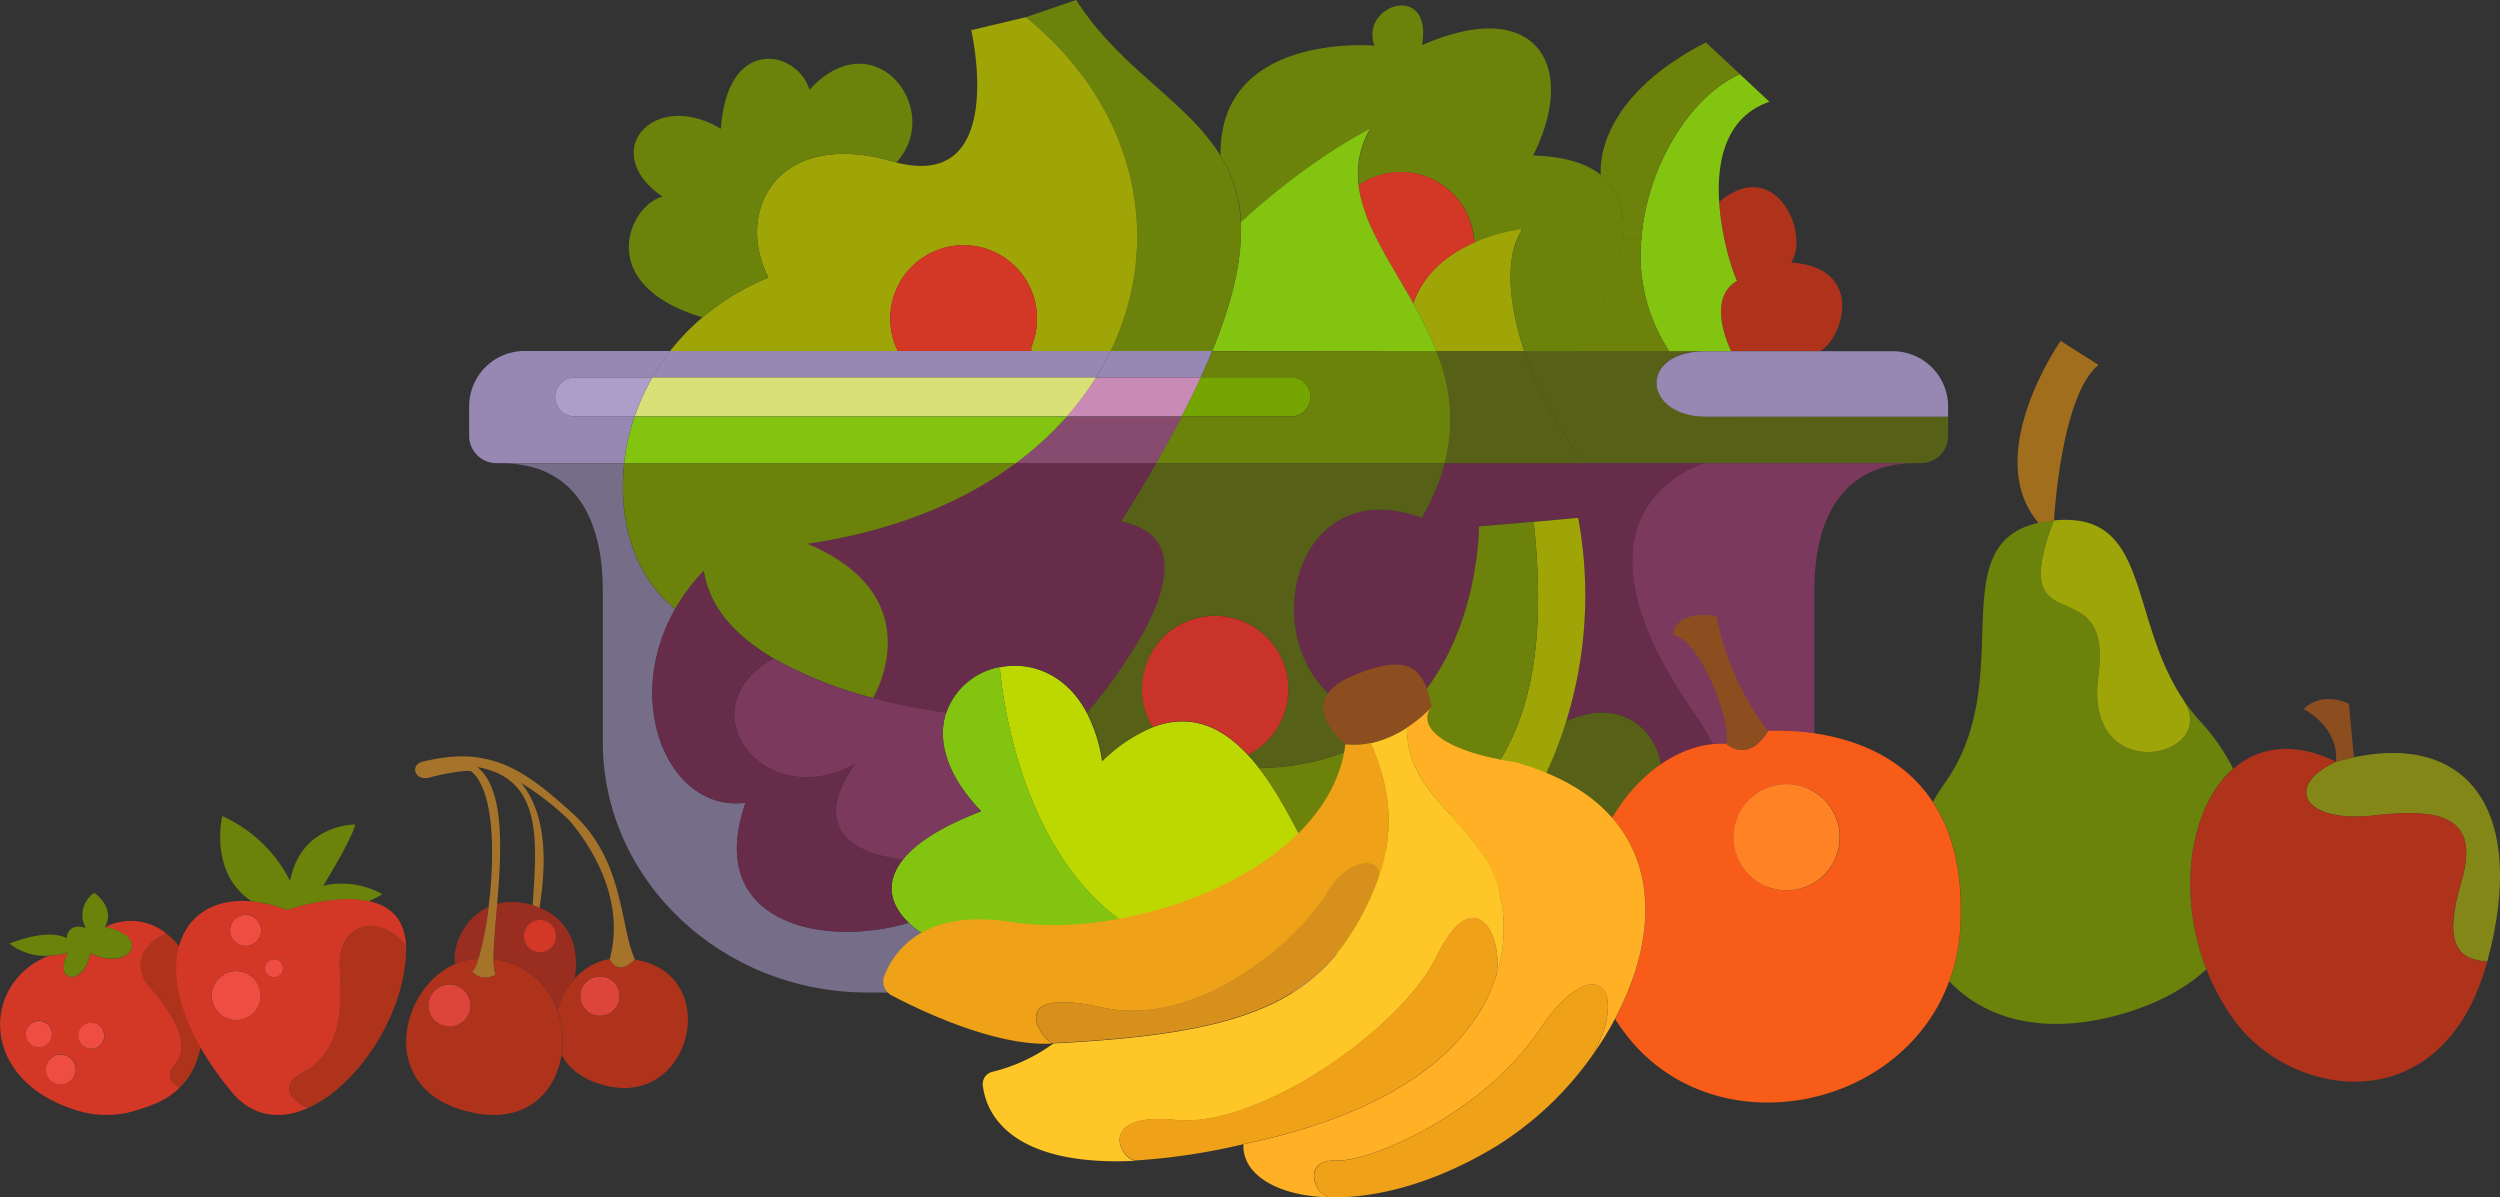 <svg xmlns="http://www.w3.org/2000/svg" viewBox="0 0 461.99 221.27"><rect x="0" y="0" width="461.99" height="221.27" fill="#333333" stroke="none"/><defs><style>.cls-1{fill:#576017;}.cls-2{fill:#9688b2;}.cls-3{fill:#7a395d;}.cls-4{fill:#af331b;}.cls-5{fill:#82c410;}.cls-6{fill:#6d820a;}.cls-7{fill:#682c4b;}.cls-8{fill:#ffe5e5;}.cls-9{fill:#6b820b;}.cls-10{fill:#a0a507;}.cls-11{fill:#bdd800;}.cls-12{fill:#d33726;}.cls-13{fill:#766e89;}.cls-14{fill:#75a500;}.cls-15{fill:#c9332a;}.cls-16{fill:#c98bb5;}.cls-17{fill:#874b6f;}.cls-18{fill:#d9e077;}.cls-19{fill:#ab9fc9;}.cls-20{fill:#828717;}.cls-21{fill:#8c4e1f;}.cls-22{fill:#9ea508;}.cls-23{fill:#a06e1d;}.cls-24{fill:#f75d19;}.cls-25{fill:#ff8224;}.cls-26{fill:#ffb024;}.cls-27{fill:#efa118;}.cls-28{fill:#ffc627;}.cls-29{fill:#d8901d;}.cls-30{fill:#ef4d41;}.cls-31{fill:#992d1f;}.cls-32{fill:#dd453a;}.cls-33{fill:#a57329;}</style></defs><title>Asset 1</title><g id="Layer_2" data-name="Layer 2"><g id="artwork"><path class="cls-1" d="M360,77v3.58a5,5,0,0,1-5,5H292.84a69.22,69.22,0,0,1-11.17-20.73H315.3c-12.76,0-11.7,12.1,0,12.1Z"/><path class="cls-2" d="M360,75.09V77H315.3c-11.7,0-12.76-12.1,0-12.1h34.43A10.23,10.23,0,0,1,360,75.09Z"/><path class="cls-3" d="M251,176.28c0-3.71,4.89-7.48,14.06-7.48,2.95,0,6.94,0,11.42-.1A138,138,0,0,0,295.82,167a52.4,52.4,0,0,0,14.09-4.19.94.94,0,0,1,.15-.06,4.64,4.64,0,0,0,.8-.41h0c9.58-5.12,13.45-14.31,2.05-30.74-13.42-19.32-12.75-30.85-8.79-37.54A19.9,19.9,0,0,1,315,85.59h39c-13.64,0-18.71,10.47-18.71,23.39v28.07c0,25.6-21.92,46.36-48.94,46.36H265.06C255.51,183.41,251,179.87,251,176.28Z"/><path class="cls-4" d="M331,48.5c13.76,1,9.57,14,5.38,16.36H319.92s-4.89-9.57,1.1-13c-.59-1-2.88-7.47-3.32-14.54C328,28.57,334.57,43.13,331,48.5Z"/><path class="cls-5" d="M321.53,13.71l5.46,5.1c-8.12,2.77-9.78,11-9.29,18.54.44,7.07,2.73,13.58,3.32,14.54-6,3.4-1.1,13-1.1,13H308.46a32.08,32.08,0,0,1-5.16-20.55C304.29,30.72,312.41,17.72,321.53,13.71Z"/><path class="cls-6" d="M315.24,7.84l6.29,5.87c-9.12,4-17.24,17-18.23,30.6l-3.48-.41c.44-4.48-.44-8.72-4-11.56h0C295.8,31.85,294.29,18.61,315.24,7.84Z"/><path class="cls-7" d="M292.84,85.59H315A19.9,19.9,0,0,0,304.13,94C300.48,93.31,296.52,90.11,292.84,85.59Z"/><path class="cls-7" d="M312.92,131.58c11.4,16.43,7.53,25.62-2.05,30.74,5.53-3.46,3-16.12-4.74-16.12,3.31-5.06-2.53-19.13-16.68-13a78.8,78.8,0,0,0,2.19-37.54l-8.22.72-10.11.87s.14,23.62-15.95,36.53v0c-27.78-4-22.06-48.2,5.36-38.1A40.34,40.34,0,0,0,267,85.59h25.85c3.68,4.52,7.64,7.72,11.29,8.45C300.17,100.73,299.5,112.26,312.92,131.58Z"/><path class="cls-1" d="M306.13,146.2c7.71,0,10.27,12.66,4.74,16.12h0c-.27.15-.53.28-.8.41a.94.94,0,0,0-.15.06A52.4,52.4,0,0,1,295.82,167c9.22-13-11.59-21-11.59-21a77.79,77.79,0,0,0,5.21-12.74h0C303.6,127.07,309.44,141.14,306.13,146.2Z"/><path class="cls-8" d="M310.06,162.74c.27-.13.53-.26.8-.41A4.64,4.64,0,0,1,310.06,162.74Z"/><path class="cls-6" d="M308.46,64.86H291.31s7.52-11.08,8.51-21l3.48.41A32.08,32.08,0,0,0,308.46,64.86Z"/><path class="cls-9" d="M295.86,32.34c3.52,2.84,4.4,7.08,4,11.56-1,9.88-8.51,21-8.51,21h-9.64c-3-8.87-3.71-17.56-.32-22.53a32.37,32.37,0,0,0-8.67,2.38l-.33-.73a13.57,13.57,0,0,0-21.29-9.76,16.51,16.51,0,0,1,2.17-10.43c-12.95,6.77-23.93,17.33-23.93,17.33h0a25.26,25.26,0,0,0-3.78-12.38h0C225.14,5.84,254,8.44,254,8.44c-2.79-7.58,10.79-11.95,8.79-.1,21.12-9.27,28.9,3.82,20.52,20.4,5.93.16,9.93,1.51,12.52,3.59Z"/><path class="cls-6" d="M284.23,146S305,154,295.82,167a138,138,0,0,1-19.34,1.71c.93-4.61.46-7.67-1-9.65A62.14,62.14,0,0,0,284.23,146Z"/><path class="cls-1" d="M292.84,85.59H267a32.47,32.47,0,0,0-1.56-20.73h16.24A69.22,69.22,0,0,0,292.84,85.59Z"/><path class="cls-10" d="M291.64,95.69a78.8,78.8,0,0,1-2.19,37.54h0A77.79,77.79,0,0,1,284.23,146a62.14,62.14,0,0,1-8.7,13.08c-3-4.22-10.36-3.49-17.55-2.39,21.62-10,28.88-28.28,25.44-60.25Z"/><path class="cls-6" d="M283.42,96.41c3.44,32-3.82,50.23-25.44,60.25-7.51,1.15-14.84,2.69-16.84-.62-1.83-3.06-4.55-9-8.44-14.08,10.87-.22,18.83-3.49,24.66-8.15,16.09-12.91,15.95-36.53,15.95-36.53Z"/><path class="cls-10" d="M281.67,64.86H265.43a70.87,70.87,0,0,0-4.26-8.81c2.08-6,7-9.41,11.51-11.34a32.37,32.37,0,0,1,8.67-2.38C278,47.3,278.69,56,281.67,64.86Z"/><path class="cls-11" d="M232.7,142c3.89,5.06,6.61,11,8.44,14.08,2,3.31,9.33,1.77,16.84.62,7.19-1.1,14.54-1.83,17.55,2.39,1.41,2,1.88,5,1,9.65-4.48.12-8.47.1-11.42.1-9.17,0-14,3.77-14.06,7.48H221.2c-33.5-7.14-36.43-53-36.43-53,5.64-1.13,12.2,1.14,16.07,8.42a28,28,0,0,1,2.82,8.94,29.35,29.35,0,0,1,9.25-6.24c7.44-2.91,13.23.25,17.71,5.1h0C231.35,140.27,232,141.1,232.7,142Z"/><path class="cls-12" d="M272.35,44l.33.73c-4.47,1.93-9.43,5.35-11.51,11.34-4.34-7.75-9.27-14.74-10.11-21.83A13.57,13.57,0,0,1,272.35,44Z"/><path class="cls-9" d="M265.43,64.86A32.47,32.47,0,0,1,267,85.59H213.62Q216.25,81,218.35,77h20.22a3.6,3.6,0,0,0,0-7.2H221.88c.78-1.7,1.5-3.32,2.13-4.9Z"/><path class="cls-1" d="M213.62,85.59H267a40.34,40.34,0,0,1-4.28,10.1c-27.42-10.1-33.14,34.08-5.36,38.1v0c-5.83,4.66-13.79,7.93-24.66,8.15-.66-.86-1.35-1.69-2.07-2.48a13.56,13.56,0,1,0-17.7-19.13l-3-1.26c5.5-9.15,9.29-20.36-2.87-22.68Q210.7,90.7,213.62,85.59Z"/><path class="cls-5" d="M251.06,34.22c.84,7.09,5.77,14.08,10.11,21.83a70.87,70.87,0,0,1,4.26,8.81H224c4.11-10,5.59-17.6,5.28-23.74h0s11-10.56,23.93-17.33A16.51,16.51,0,0,0,251.06,34.22Z"/><path class="cls-13" d="M265.06,183.41H160.32c-27,0-48.93-20.76-48.93-46.36V109c0-12.92-5.08-23.39-18.72-23.39h22.66c-1.24,10.88,2.14,21.28,9.46,26.93-10,17.4-1.07,37.66,13,35.81-7.71,22.06,14,26.95,30.14,22.19h0c3.62,3.48,9.77,5.76,15.07,5.76h68C251,179.87,255.51,183.41,265.06,183.41Z"/><path class="cls-14" d="M238.57,69.76a3.6,3.6,0,0,1,0,7.2H218.35c.75-1.43,2-4,3.53-7.2Z"/><path class="cls-15" d="M238.08,127.38a13.55,13.55,0,0,1-7.45,12.1h0c-4.48-4.85-10.27-8-17.71-5.1a13.56,13.56,0,1,1,25.17-7Z"/><path class="cls-9" d="M229.29,41.12c.31,6.14-1.17,13.76-5.28,23.74H205.23c9.91-20.46,4.87-45-15.66-61.68L198.87,0c8.17,12.75,20.46,18.66,26.64,28.73h0A25.26,25.26,0,0,1,229.29,41.12Z"/><path class="cls-2" d="M205.23,64.86H224c-.63,1.58-1.35,3.2-2.13,4.9H202.51A49.25,49.25,0,0,0,205.23,64.86Z"/><path class="cls-16" d="M202.51,69.76h19.37c-1.5,3.21-2.78,5.77-3.53,7.2H197.13A59.72,59.72,0,0,0,202.51,69.76Z"/><path class="cls-5" d="M166.9,158.79c2.38-3,6.93-6,14.42-8.87-6.71-7-8.06-13.38-6.48-18.22a12.93,12.93,0,0,1,9.93-8.44s2.93,45.88,36.43,53H183c-5.3,0-11.45-2.28-15.07-5.76h0C164.58,167.34,163.39,163.16,166.9,158.79Z"/><path class="cls-17" d="M197.13,77h21.22q-2.11,4.1-4.73,8.63h-26A61.1,61.1,0,0,0,197.13,77Z"/><path class="cls-7" d="M187.66,85.59h26q-2.93,5.11-6.51,10.82c12.16,2.32,8.37,13.53,2.87,22.68a95.75,95.75,0,0,1-9.14,12.59c-3.87-7.28-10.43-9.55-16.07-8.42a12.93,12.93,0,0,0-9.93,8.44A106.55,106.55,0,0,1,161.31,129h0s11.25-18.65-12.14-28.48C165.08,98.15,177.94,92.8,187.66,85.59Z"/><path class="cls-1" d="M210,119.09l3,1.26a13.53,13.53,0,0,0,0,14,29.35,29.35,0,0,0-9.25,6.24,28,28,0,0,0-2.82-8.94A95.75,95.75,0,0,0,210,119.09Z"/><path class="cls-10" d="M129.82,58.66A45.44,45.44,0,0,1,142,51.29c-6.38-12.48,1.86-27.9,23.65-21.26,20.74,5.32,13.83-24.45,13.83-24.45l10.1-2.4c20.53,16.64,25.57,41.22,15.66,61.68H190.57v-.71a13.56,13.56,0,1,0-24.66.71H123.84A41.54,41.54,0,0,1,129.82,58.66Z"/><path class="cls-2" d="M165.91,64.86h39.32a49.25,49.25,0,0,1-2.72,4.9h-82a41.63,41.63,0,0,1,3.3-4.9Z"/><path class="cls-18" d="M120.54,69.76h82a59.72,59.72,0,0,1-5.38,7.2H117.27A44,44,0,0,1,120.54,69.76Z"/><path class="cls-5" d="M117.27,77h79.86a61.1,61.1,0,0,1-9.47,8.63H115.33A39.88,39.88,0,0,1,117.27,77Z"/><path class="cls-12" d="M191.63,58.87a13.6,13.6,0,0,1-1.06,5.28v.71H165.91a13.56,13.56,0,1,1,25.72-6Z"/><path class="cls-9" d="M143,121.69c-6.6-3.86-11.88-9.12-12.93-16.16a35.93,35.93,0,0,0-5.24,7c-7.32-5.65-10.7-16-9.46-26.93h72.33c-9.72,7.21-22.58,12.56-38.49,14.89,23.39,9.83,12.14,28.48,12.14,28.48h0A75.67,75.67,0,0,1,143,121.69Z"/><path class="cls-3" d="M174.84,131.7c-1.58,4.84-.23,11.26,6.48,18.22-7.49,2.87-12,5.91-14.42,8.87-.67,0-20.21-1.44-8.89-17.65-16.89,9.46-31.69-10.35-15-19.45A75.67,75.67,0,0,0,161.31,129,106.55,106.55,0,0,0,174.84,131.7Z"/><path class="cls-9" d="M149.57,16.61c12-13.16,25,3.72,16.07,13.42-21.79-6.64-30,8.78-23.65,21.26a45.44,45.44,0,0,0-12.17,7.37c-20.51-6.18-13.35-20.92-7.37-22.32-12-8.16-1.78-20,10.77-12.55C134.41,6.25,147.57,9.43,149.57,16.61Z"/><path class="cls-7" d="M166.9,158.79c-3.51,4.37-2.32,8.55,1,11.73-16.16,4.76-37.85-.13-30.14-22.19-14,1.85-22.9-18.41-13-35.81a35.93,35.93,0,0,1,5.24-7c1.05,7,6.33,12.3,12.93,16.16-16.64,9.1-1.84,28.91,15,19.45C146.69,157.35,166.23,158.74,166.9,158.79Z"/><path class="cls-2" d="M96.94,64.86h26.9a41.63,41.63,0,0,0-3.3,4.9H106.19a3.6,3.6,0,1,0,0,7.2h11.08a39.88,39.88,0,0,0-1.94,8.63H91.76a5.05,5.05,0,0,1-5.06-5V75.09A10.23,10.23,0,0,1,96.94,64.86Z"/><path class="cls-19" d="M106.19,69.76h14.35a44,44,0,0,0-3.27,7.2H106.19a3.6,3.6,0,1,1,0-7.2Z"/><path class="cls-20" d="M435,139.94c21.11-4.45,32.15,9.95,24.64,37.75-5.79-.35-8.05-3.63-4.8-14.7s-2.21-13.92-15.89-12.32-16.79-5.61-7.25-9.9C432.82,140.45,433.92,140.17,435,139.94Z"/><path class="cls-4" d="M412.68,142.1c4.65-4.07,11.15-5.18,19-1.33-9.54,4.29-6.45,11.5,7.25,9.9s19.15,1.24,15.89,12.32-1,14.35,4.8,14.7c-7.89,29.19-34.82,25.65-46,11.82a41.06,41.06,0,0,1-5.85-10.35C402.16,165,404.66,149.14,412.68,142.1Z"/><path class="cls-21" d="M434.06,130.07l.93,9.87c-1.07.23-2.17.51-3.3.83.49-6.64-6-9.73-6-9.73C429.35,127.52,434.06,130.07,434.06,130.07Z"/><path class="cls-9" d="M376.7,96.61a22.15,22.15,0,0,1,2.83-.44c-9.17,24,11.07,7.9,8.23,28.79-2.82,20.72,22.65,15.2,15.79,4.49a33.82,33.82,0,0,0,3.19,4,38.25,38.25,0,0,1,5.94,8.61c-8,7-10.52,22.86-4.94,37.06-4.15,3.79-9.89,6.86-17.45,8.75-13.72,3.42-23.92,0-30.08-6.55h0a33.77,33.77,0,0,0,2.05-9.93c.6-10.32-1.5-17.82-5.05-23.21a31.4,31.4,0,0,1,2.09-3.33C373.18,125.56,358.52,100.72,376.7,96.61Z"/><path class="cls-22" d="M403.55,129.45c6.86,10.71-18.61,16.23-15.79-4.49,2.84-20.89-17.4-4.76-8.23-28.79C397.53,94.42,393.16,114,403.55,129.45Z"/><path class="cls-23" d="M380.8,63l7,4.43c-7,5.7-8.23,28.79-8.23,28.79a22.15,22.15,0,0,0-2.83.44C366,84.13,380.8,63,380.8,63Z"/><path class="cls-24" d="M357.19,148.22c3.55,5.39,5.65,12.89,5.05,23.21a33.77,33.77,0,0,1-2.05,9.93c-8.91,24.27-44,30.89-60,9.43-.62-.82-1.21-1.66-1.73-2.5,6.81-12.77,8.35-27.13-.59-37.21l.18-.16c5-8.39,13.08-13.91,21-13.45,0,0,4,3.72,7.7-2.39C335.69,134.72,349.7,136.81,357.19,148.22ZM340,154.72a9.82,9.82,0,1,0-9.81,9.81A9.81,9.81,0,0,0,340,154.72Z"/><circle class="cls-25" cx="330.14" cy="154.72" r="9.82" transform="translate(-34.03 137.22) rotate(-22.36)"/><path class="cls-21" d="M326.69,135.08c-3.71,6.11-7.7,2.39-7.7,2.39,1.07-3.71-4.51-19.1-9.81-20.16.8-5,8-3.45,8-3.45A51.84,51.84,0,0,0,326.69,135.08Z"/><path class="cls-26" d="M298.43,188.29a57.65,57.65,0,0,1-3.95,6.42c6.59-12.2.09-19.37-10.11-4.24s-31,24.3-37.49,24-4,6.79-.9,6.79c-10.06-.14-16.5-4.34-16.19-9.81,30.68-6.41,43-19.41,46.74-31.22v0c2.74-8.64.88-16.65-1.73-21-6.2-10.17-14.64-13.52-14.82-24.82a26.17,26.17,0,0,0,4.49-3.7c-2.6,3.45,1.74,8,15.56,10.15,8.16,2.29,14,5.84,17.81,10.19C306.78,161.16,305.24,175.52,298.43,188.29Z"/><path class="cls-27" d="M284.37,190.47c10.2-15.13,16.7-8,10.11,4.24a61.44,61.44,0,0,1-17.72,16.95c-11.54,7.05-22.36,9.73-30.72,9.61H246c-3.1,0-5.54-7.09.9-6.79S274.15,205.63,284.37,190.47Z"/><path class="cls-28" d="M274.8,159.26c2.61,4.3,4.47,12.31,1.73,21,1.32-7.47-4.08-17.64-11-3.58s-33.44,31.88-48.28,30.31-10.27,7.72-7.14,7.5c-19.86,1.06-27.55-6.09-28.5-13.95a2.34,2.34,0,0,1,1.77-2.47,31.89,31.89,0,0,0,11.3-5.25c31.07-1.56,46.38-6.06,55.34-20.75a51.13,51.13,0,0,0,4.74-9.8.43.43,0,0,1,0-.05c3.34-9.68,1.75-17.34-1.45-24.86a20.13,20.13,0,0,0,6.66-2.87C260.16,145.74,268.6,149.09,274.8,159.26Z"/><path class="cls-27" d="M265.53,176.63c6.92-14.06,12.32-3.89,11,3.58v0c-3.73,11.81-16.06,24.81-46.74,31.22a116.29,116.29,0,0,1-19.68,3c-3.13.22-7.7-9.05,7.14-7.5S258.59,190.7,265.53,176.63Z"/><path class="cls-21" d="M260,134.44a20.13,20.13,0,0,1-6.66,2.87,14.37,14.37,0,0,1-4.7.22s-9.88-7.77,1.1-12.53,13.47-1.25,14.82,5.65l-.07.09A26.17,26.17,0,0,1,260,134.44Z"/><path class="cls-27" d="M253.32,137.31c3.2,7.52,4.79,15.18,1.45,24.86,1-3.62-5.42-4.41-9.68,3s-22.83,25.17-41.54,21-10.6,6.61-8.9,6.61c-.56.1-10.19,1.4-29.84-8.81a2.91,2.91,0,0,1-1.41-3.58c1.66-4.32,7-12.62,23.56-10,22,3.5,58.76-9.45,61.66-32.85A14.37,14.37,0,0,0,253.32,137.31Z"/><path class="cls-29" d="M245.09,165.12c4.26-7.36,10.66-6.57,9.68-3a.43.43,0,0,0,0,.05A51.13,51.13,0,0,1,250,172c-9,14.69-24.27,19.19-55.34,20.75h0c-1.7,0-9.75-10.71,8.9-6.61S240.79,172.5,245.09,165.12Z"/><path class="cls-4" d="M30.74,172.51c5.94,4.6,8.79,15.24,5.51,23.8a13.25,13.25,0,0,1-3,4.65c-1.21-.6-2.89-2-.89-4.26,2.85-3.32.43-8.47-4.73-14.42C24,178.16,27,174,30.74,172.51Z"/><path class="cls-12" d="M30.74,172.51c-3.74,1.5-6.7,5.65-3.13,9.77,5.16,5.95,7.58,11.1,4.73,14.42-2,2.31-.32,3.66.89,4.26A13.77,13.77,0,0,1,28.56,204a37.81,37.81,0,0,1-3.78,1.31,18.28,18.28,0,0,1-10.21,0c-18.8-5.51-18-23.91-5.5-28.69a13.84,13.84,0,0,0,3.46-.58c-2.79,5.7,3,6.33,4.15.18,7.65,3.5,11.36-3.37,2.69-4.86A10.43,10.43,0,0,1,30.74,172.51ZM19.2,192.05a2.4,2.4,0,1,0-3,1.64A2.4,2.4,0,0,0,19.2,192.05Zm-5.28,6.35a2.77,2.77,0,1,0-3.43,1.88A2.77,2.77,0,0,0,13.92,198.4ZM9.5,191.75a2.4,2.4,0,1,0-4.61-1.33,2.4,2.4,0,0,0,4.61,1.33Z"/><path class="cls-9" d="M9.07,176.61a10.62,10.62,0,0,1-7.32-2.24s6.91-2.93,10.55-1c0,0,.14-3,3.56-1.87A4.9,4.9,0,0,1,17.43,165s4,2.73,1.94,6.33c8.67,1.49,5,8.36-2.69,4.86-1.2,6.15-6.94,5.52-4.15-.18A13.84,13.84,0,0,1,9.07,176.61Z"/><path class="cls-30" d="M17.55,189.08a2.4,2.4,0,1,1-3,1.64A2.4,2.4,0,0,1,17.55,189.08Z"/><path class="cls-30" d="M12,195a2.76,2.76,0,1,1-3.43,1.89A2.77,2.77,0,0,1,12,195Z"/><path class="cls-30" d="M7.86,188.77a2.4,2.4,0,0,1-1.33,4.62,2.4,2.4,0,0,1,1.33-4.62Z"/><path class="cls-30" d="M43,188.47a4.53,4.53,0,1,1,5.13-3.84A4.52,4.52,0,0,1,43,188.47Z"/><path class="cls-4" d="M56.89,204.76s-7.21-3.17-.86-6.6S63.35,188,62.81,179s8-10.16,12.24-4.14C75.18,187,66.29,200.6,56.89,204.76Z"/><path class="cls-30" d="M45.78,169.09a2.87,2.87,0,1,1-3.25,2.43A2.87,2.87,0,0,1,45.78,169.09Z"/><path class="cls-12" d="M48.12,184.63A4.53,4.53,0,1,0,43,188.47,4.52,4.52,0,0,0,48.12,184.63Zm2.73-7.34a1.66,1.66,0,1,0,1.4,1.87A1.65,1.65,0,0,0,50.85,177.29Zm-2.63-4.95A2.87,2.87,0,1,0,45,174.77,2.87,2.87,0,0,0,48.22,172.34Zm-5.94,28.8c-16.14-20-10.44-35.94,4.26-34.57a25.42,25.42,0,0,1,6.52,1.57s8.63-3.08,15.09-1.63c3.7.81,6.68,3.12,6.9,8.36-4.26-6-12.79-4.86-12.24,4.14s-.43,15.72-6.78,19.15.86,6.6.86,6.6C51.7,207.07,46.34,206.49,42.28,201.14Z"/><path class="cls-9" d="M46.54,166.57c-8-5.17-5.47-15.77-5.47-15.77a26,26,0,0,1,12.54,12c2-10.55,12-10.44,12-10.44-.35,2.39-5.88,11.32-5.88,11.32a15.29,15.29,0,0,1,10.92,1.57,21.38,21.38,0,0,1-2.49,1.29c-6.46-1.45-15.09,1.63-15.09,1.63A25.42,25.42,0,0,0,46.54,166.57Z"/><path class="cls-30" d="M50.85,177.29a1.66,1.66,0,1,1-1.87,1.4A1.66,1.66,0,0,1,50.85,177.29Z"/><path class="cls-31" d="M90.29,167.58a57.78,57.78,0,0,1-1.88,9.62l-.68.05a10.75,10.75,0,0,0-3.6.88C83.47,175.34,85.51,169.75,90.29,167.58Z"/><path class="cls-32" d="M111.05,180.44a3.64,3.64,0,1,1-3.82,3.46A3.63,3.63,0,0,1,111.05,180.44Z"/><path class="cls-4" d="M88.15,205.76c-19-3.33-14.59-23.14-4-27.63a10.75,10.75,0,0,1,3.6-.88l.68-.05c-.41,1.36-.82,2.18-1.17,2.29,0,0,1.39,2.06,4.33.66a9.36,9.36,0,0,1-.36-2.85A13.79,13.79,0,0,1,103,186.71a17,17,0,0,1,.76,8.24C102.71,201.69,97.45,207.4,88.15,205.76Zm-4.9-23.82a3.86,3.86,0,1,0,3.67,4A3.84,3.84,0,0,0,83.25,181.94Z"/><path class="cls-31" d="M99.69,167.73c8.34,3.39,6.67,12,6.52,13.14a14.42,14.42,0,0,0-3.17,5.84,13.79,13.79,0,0,0-11.83-9.41c0-2.58.33-6.24.67-10.29a12.18,12.18,0,0,1,6.55.28C98.84,167.42,99.26,167.56,99.69,167.73ZM100,170a3,3,0,1,0,2.84,3.13A3,3,0,0,0,100,170Z"/><path class="cls-4" d="M111.05,180.44a3.64,3.64,0,1,0,3.45,3.82A3.65,3.65,0,0,0,111.05,180.44Zm1.63-3.22s1.29,3.44,4.65.11c16.14,2.56,10.75,26.68-4.76,23.43-4.55-.95-7.34-3.13-8.77-5.81a17,17,0,0,0-.76-8.24,14.42,14.42,0,0,1,3.17-5.84A11,11,0,0,1,112.68,177.22Z"/><path class="cls-32" d="M79.21,185.6a3.86,3.86,0,1,1,3.66,4.06A3.84,3.84,0,0,1,79.21,185.6Z"/><path class="cls-12" d="M102.8,173.13A3,3,0,1,1,100,170,3,3,0,0,1,102.8,173.13Z"/><path class="cls-33" d="M112.68,177.22c3.28-12.09-5-22.8-7.6-25.75a52.3,52.3,0,0,0-8.79-6.8c3.17,3.81,5.43,10.64,3.4,23.06-.43-.17-.85-.31-1.26-.44.74-11.5,2.06-23.39-10.24-25.54l.07.05c5.07,4.07,4.42,15.67,3.62,25.21-.34,4.05-.7,7.71-.67,10.29a9.36,9.36,0,0,0,.36,2.85c-2.94,1.4-4.33-.66-4.33-.66.35-.11.76-.93,1.17-2.29a57.78,57.78,0,0,0,1.88-9.62c1.16-9.35,1.14-21.37-3.17-25-.77-.47-6.33.68-7.62,1.07-2.86.85-3.92-2.35-1.23-2.95,3.08-.69,7.08-1.35,10.83-.57,5.82,1,10.42,4.49,16.7,10.16,9.62,8.71,8.73,21,11.53,27C114,180.66,112.68,177.22,112.68,177.22Z"/></g></g></svg>